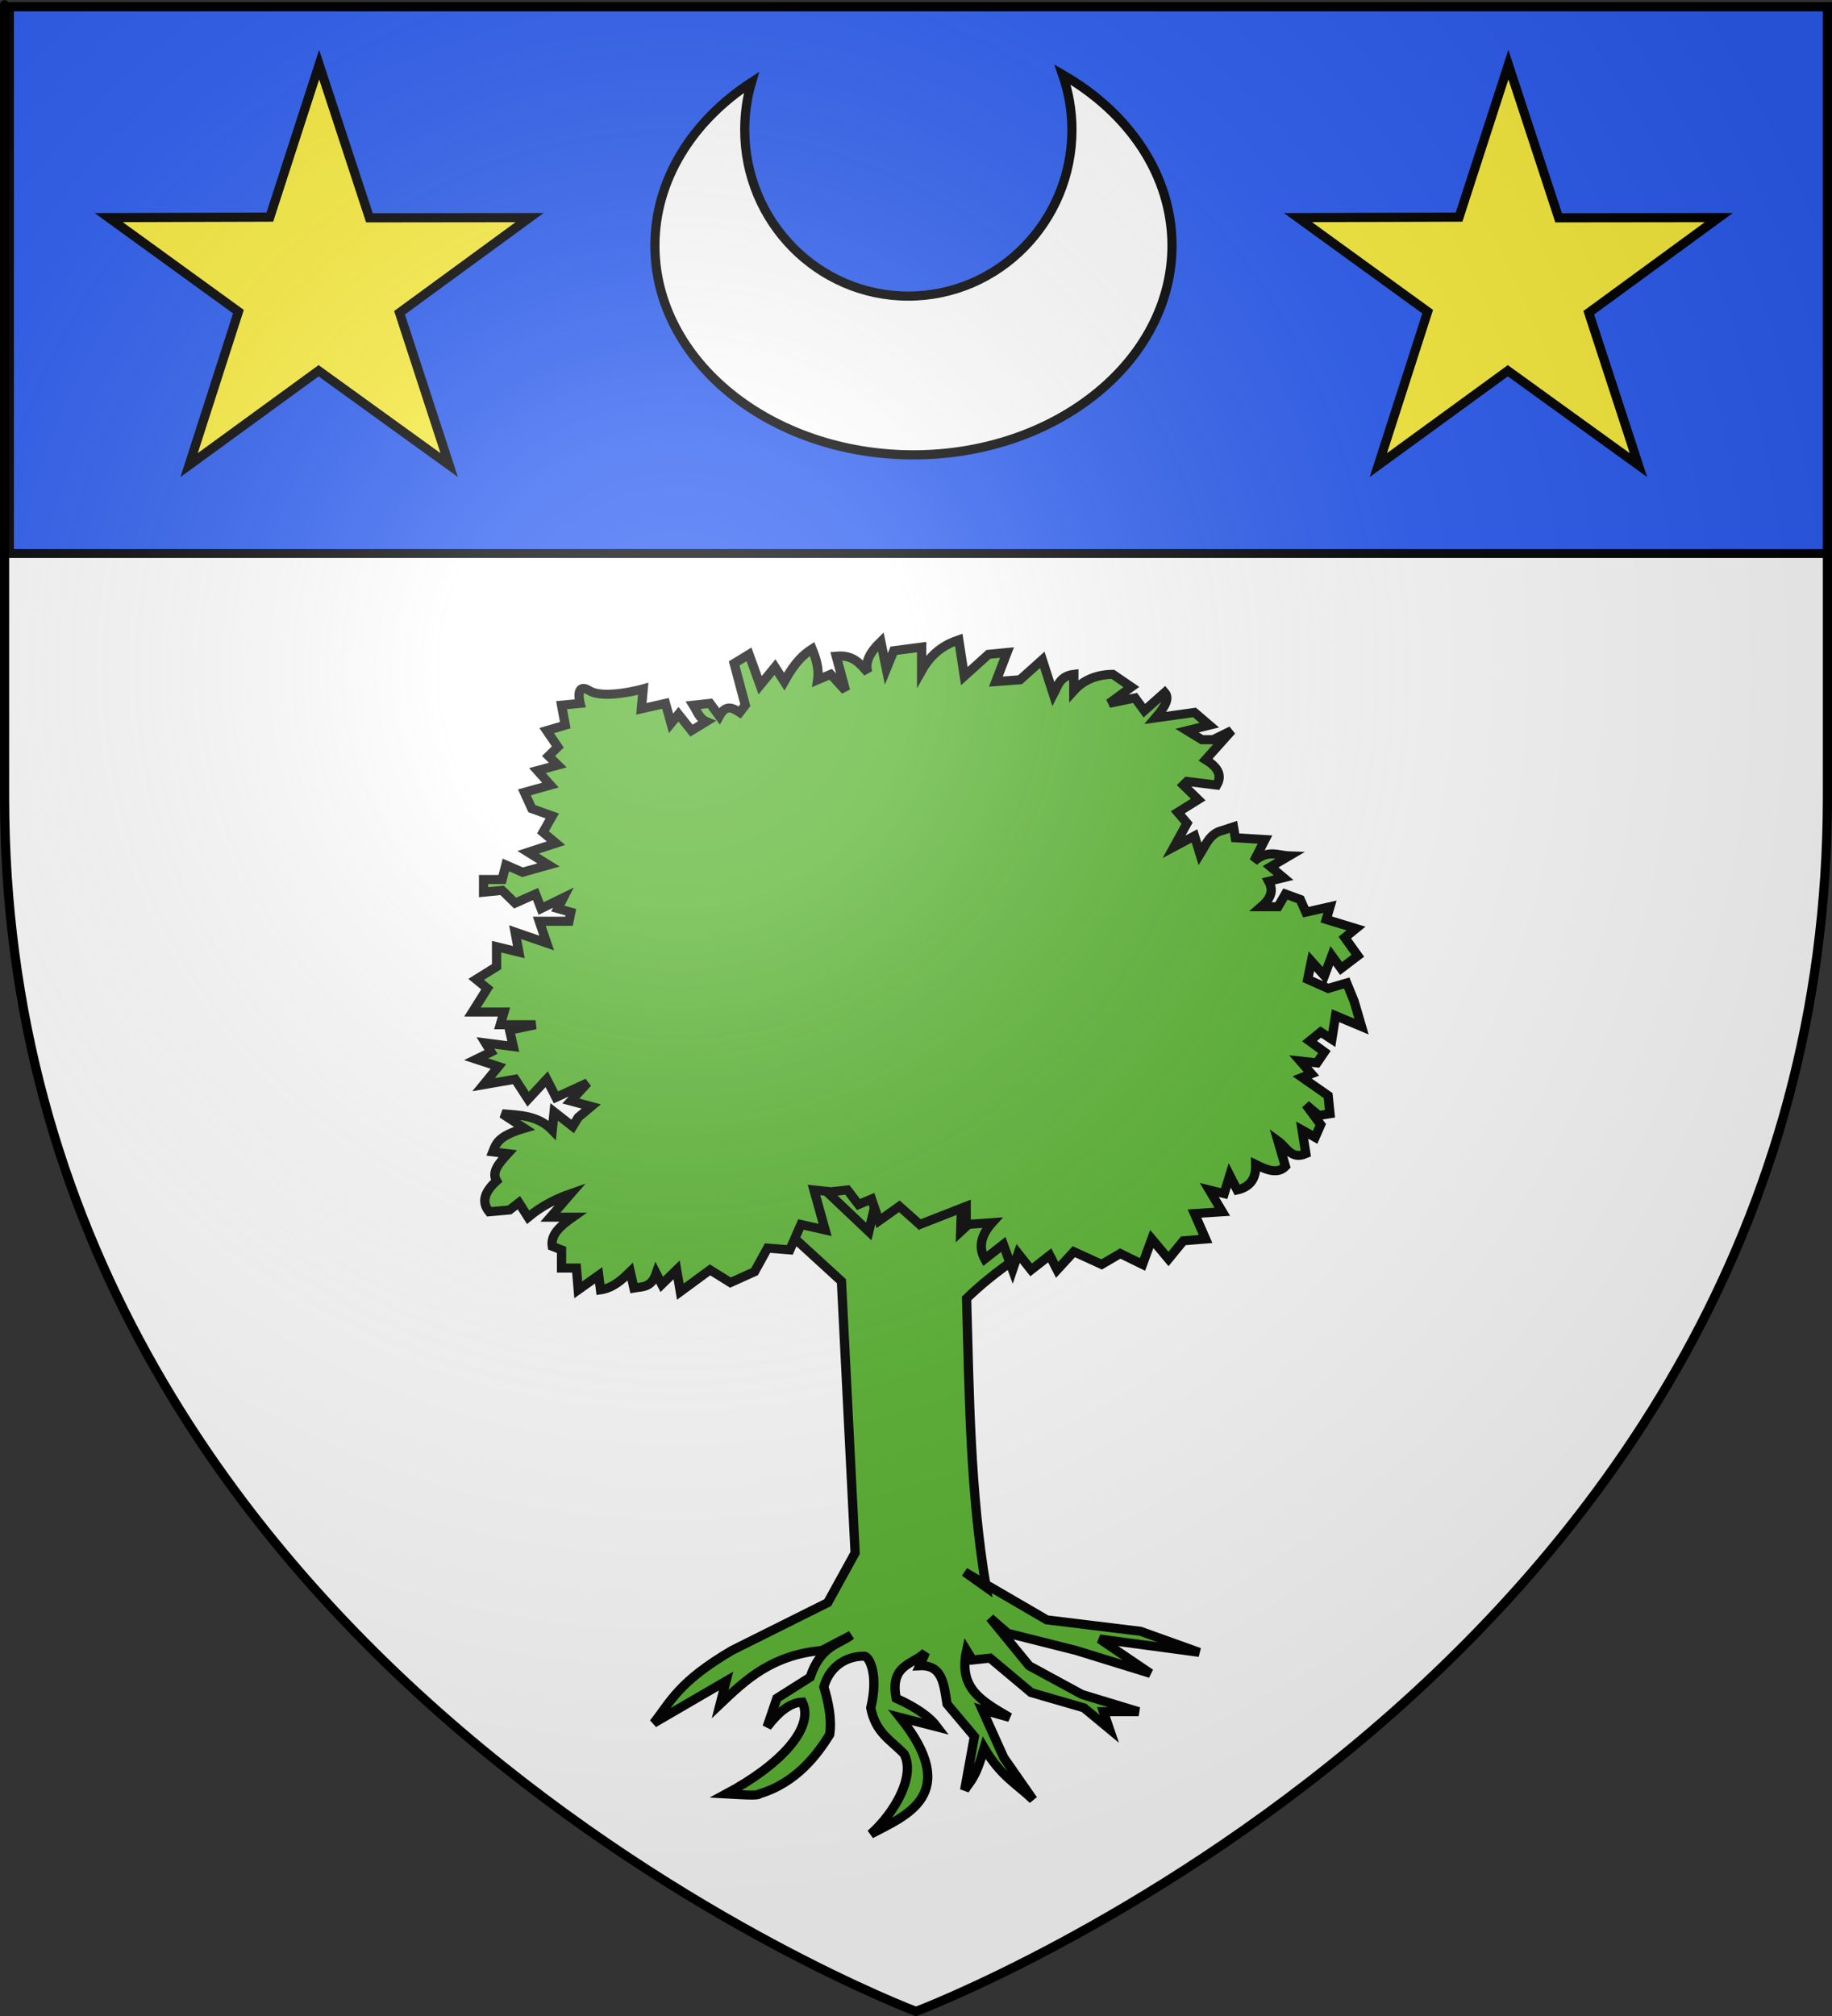 <?xml version="1.0" encoding="UTF-8" standalone="no"?>
<svg
   xmlns:dc="http://purl.org/dc/elements/1.1/"
   xmlns:cc="http://creativecommons.org/ns#"
   xmlns:rdf="http://www.w3.org/1999/02/22-rdf-syntax-ns#"
   xmlns:svg="http://www.w3.org/2000/svg"
   xmlns="http://www.w3.org/2000/svg"
   xmlns:xlink="http://www.w3.org/1999/xlink"
   xmlns:sodipodi="http://sodipodi.sourceforge.net/DTD/sodipodi-0.dtd"
   xmlns:inkscape="http://www.inkscape.org/namespaces/inkscape"
   height="660"
   width="600"
   version="1.0"
   id="svg2"
   sodipodi:version="0.32"
   inkscape:version="0.46"
   sodipodi:docname="blason_ville_fr_Saint-Julien-le-Pèlerin_(Corrèze).svg"
   sodipodi:docbase="D:\Mes documents\Renaud-Notre Lapin"
   inkscape:export-filename="/Users/olivier/Desktop/Blason Rouge/Blason_Vide_3D.png"
   inkscape:export-xdpi="144"
   inkscape:export-ydpi="144"
   inkscape:output_extension="org.inkscape.output.svg.inkscape">
  <rect width="100%" height="100%" fill="#333333" stroke="none"/>
  <sodipodi:namedview
     inkscape:window-height="712"
     inkscape:window-width="1024"
     inkscape:pageshadow="2"
     inkscape:pageopacity="0.0"
     guidetolerance="10.0"
     gridtolerance="10.0"
     objecttolerance="10.0"
     borderopacity="1.0"
     bordercolor="#666666"
     pagecolor="#ffffff"
     id="base"
     showgrid="false"
     height="660px"
     inkscape:zoom="0.7469697"
     inkscape:cx="276.57201"
     inkscape:cy="330"
     inkscape:window-x="-4"
     inkscape:window-y="-4"
     inkscape:current-layer="layer5" />
  <desc
     id="desc4">Flag of Canton of Valais (Wallis)</desc>
  <defs
     id="defs6">
    <inkscape:perspective
       sodipodi:type="inkscape:persp3d"
       inkscape:vp_x="0 : 330 : 1"
       inkscape:vp_y="0 : 1000 : 0"
       inkscape:vp_z="600 : 330 : 1"
       inkscape:persp3d-origin="300 : 220 : 1"
       id="perspective2491" />
    <linearGradient
       id="linearGradient2893">
      <stop
         style="stop-color:white;stop-opacity:0.314;"
         offset="0"
         id="stop2895" />
      <stop
         id="stop2897"
         offset="0.19"
         style="stop-color:white;stop-opacity:0.251;" />
      <stop
         style="stop-color:#6b6b6b;stop-opacity:0.125;"
         offset="0.6"
         id="stop2901" />
      <stop
         style="stop-color:black;stop-opacity:0.125;"
         offset="1"
         id="stop2899" />
    </linearGradient>
    <linearGradient
       id="linearGradient2885">
      <stop
         id="stop2887"
         offset="0"
         style="stop-color:white;stop-opacity:1;" />
      <stop
         style="stop-color:white;stop-opacity:1;"
         offset="0.229"
         id="stop2891" />
      <stop
         id="stop2889"
         offset="1"
         style="stop-color:black;stop-opacity:1;" />
    </linearGradient>
    <linearGradient
       id="linearGradient2955">
      <stop
         id="stop2867"
         offset="0"
         style="stop-color:#fd0000;stop-opacity:1;" />
      <stop
         style="stop-color:#e77275;stop-opacity:0.659;"
         offset="0.5"
         id="stop2873" />
      <stop
         style="stop-color:black;stop-opacity:0.323;"
         offset="1"
         id="stop2959" />
    </linearGradient>
    <radialGradient
       inkscape:collect="always"
       xlink:href="#linearGradient2955"
       id="radialGradient2961"
       cx="225.524"
       cy="218.901"
       fx="225.524"
       fy="218.901"
       r="300"
       gradientTransform="matrix(-4.167939e-4,2.183,-1.884,-3.599562e-4,615.597,-289.121)"
       gradientUnits="userSpaceOnUse" />
    <polygon
       id="star"
       transform="scale(53,53)"
       points="0,-1 0.588,0.809 -0.951,-0.309 0.951,-0.309 -0.588,0.809 0,-1 " />
    <clipPath
       id="clip">
      <path
         d="M 0,-200 L 0,600 L 300,600 L 300,-200 L 0,-200 z "
         id="path10" />
    </clipPath>
    <radialGradient
       inkscape:collect="always"
       xlink:href="#linearGradient2955"
       id="radialGradient1911"
       gradientUnits="userSpaceOnUse"
       gradientTransform="matrix(-4.167939e-4,2.183,-1.884,-3.599562e-4,615.597,-289.121)"
       cx="225.524"
       cy="218.901"
       fx="225.524"
       fy="218.901"
       r="300" />
    <radialGradient
       inkscape:collect="always"
       xlink:href="#linearGradient2955"
       id="radialGradient2865"
       gradientUnits="userSpaceOnUse"
       gradientTransform="matrix(0,1.749,-1.593,-1.049767e-7,551.788,-191.29)"
       cx="225.524"
       cy="218.901"
       fx="225.524"
       fy="218.901"
       r="300" />
    <radialGradient
       inkscape:collect="always"
       xlink:href="#linearGradient2955"
       id="radialGradient2871"
       gradientUnits="userSpaceOnUse"
       gradientTransform="matrix(0,1.386,-1.323,-5.741131e-8,-158.082,-109.541)"
       cx="225.524"
       cy="218.901"
       fx="225.524"
       fy="218.901"
       r="300" />
    <radialGradient
       inkscape:collect="always"
       xlink:href="#linearGradient2893"
       id="radialGradient3163"
       gradientUnits="userSpaceOnUse"
       gradientTransform="matrix(1.353,0,0,1.349,-77.629,-85.747)"
       cx="221.445"
       cy="226.331"
       fx="221.445"
       fy="226.331"
       r="300" />
    <radialGradient
       r="300"
       fy="218.901"
       fx="225.524"
       cy="218.901"
       cx="225.524"
       gradientTransform="matrix(0,1.386,-1.323,-5.741131e-8,-158.082,-109.541)"
       gradientUnits="userSpaceOnUse"
       id="radialGradient2659"
       xlink:href="#linearGradient2955"
       inkscape:collect="always" />
    <radialGradient
       r="300"
       fy="218.901"
       fx="225.524"
       cy="218.901"
       cx="225.524"
       gradientTransform="matrix(0,1.749,-1.593,-1.049767e-7,551.788,-191.29)"
       gradientUnits="userSpaceOnUse"
       id="radialGradient2657"
       xlink:href="#linearGradient2955"
       inkscape:collect="always" />
    <radialGradient
       r="300"
       fy="218.901"
       fx="225.524"
       cy="218.901"
       cx="225.524"
       gradientTransform="matrix(-4.167939e-4,2.183,-1.884,-3.599562e-4,615.597,-289.121)"
       gradientUnits="userSpaceOnUse"
       id="radialGradient2655"
       xlink:href="#linearGradient2955"
       inkscape:collect="always" />
    <clipPath
       id="clipPath2651">
      <path
         id="path2653"
         d="M 0,-200 L 0,600 L 300,600 L 300,-200 L 0,-200 z " />
    </clipPath>
    <polygon
       points="0,-1 0.588,0.809 -0.951,-0.309 0.951,-0.309 -0.588,0.809 0,-1 "
       transform="scale(53,53)"
       id="polygon2649" />
    <radialGradient
       gradientUnits="userSpaceOnUse"
       gradientTransform="matrix(-4.167939e-4,2.183,-1.884,-3.599562e-4,615.597,-289.121)"
       r="300"
       fy="218.901"
       fx="225.524"
       cy="218.901"
       cx="225.524"
       id="radialGradient2647"
       xlink:href="#linearGradient2955"
       inkscape:collect="always" />
    <linearGradient
       id="linearGradient2639">
      <stop
         style="stop-color:#fd0000;stop-opacity:1;"
         offset="0"
         id="stop2641" />
      <stop
         id="stop2643"
         offset="0.5"
         style="stop-color:#e77275;stop-opacity:0.659;" />
      <stop
         id="stop2645"
         offset="1"
         style="stop-color:black;stop-opacity:0.323;" />
    </linearGradient>
    <linearGradient
       id="linearGradient2631">
      <stop
         style="stop-color:white;stop-opacity:1;"
         offset="0"
         id="stop2633" />
      <stop
         id="stop2635"
         offset="0.229"
         style="stop-color:white;stop-opacity:1;" />
      <stop
         style="stop-color:black;stop-opacity:1;"
         offset="1"
         id="stop2637" />
    </linearGradient>
    <linearGradient
       id="linearGradient2621">
      <stop
         id="stop2623"
         offset="0"
         style="stop-color:white;stop-opacity:0.314;" />
      <stop
         style="stop-color:white;stop-opacity:0.251;"
         offset="0.19"
         id="stop2625" />
      <stop
         id="stop2627"
         offset="0.6"
         style="stop-color:#6b6b6b;stop-opacity:0.125;" />
      <stop
         id="stop2629"
         offset="1"
         style="stop-color:black;stop-opacity:0.125;" />
    </linearGradient>
    <inkscape:perspective
       id="perspective2618"
       inkscape:persp3d-origin="300 : 220 : 1"
       inkscape:vp_z="600 : 330 : 1"
       inkscape:vp_y="0 : 1000 : 0"
       inkscape:vp_x="0 : 330 : 1"
       sodipodi:type="inkscape:persp3d" />
    <inkscape:perspective
       id="perspective2959"
       inkscape:persp3d-origin="372.04724 : 350.78739 : 1"
       inkscape:vp_z="744.09448 : 526.18109 : 1"
       inkscape:vp_y="0 : 1000 : 0"
       inkscape:vp_x="0 : 526.18109 : 1"
       sodipodi:type="inkscape:persp3d" />
    <radialGradient
       gradientTransform="matrix(0,2.342,-2.291,0,562.913,1323.77)"
       gradientUnits="userSpaceOnUse"
       xlink:href="#linearGradient2955"
       id="radialGradient14758"
       fy="153.928"
       fx="-483.508"
       r="300"
       cy="153.928"
       cx="-483.508" />
    <radialGradient
       gradientTransform="matrix(0,2.342,-2.291,0,562.913,1323.77)"
       gradientUnits="userSpaceOnUse"
       xlink:href="#linearGradient2955"
       id="radialGradient13767"
       fy="153.928"
       fx="-483.508"
       r="300"
       cy="153.928"
       cx="-483.508" />
    <radialGradient
       gradientTransform="matrix(0,2.342,-2.291,0,562.913,1323.77)"
       gradientUnits="userSpaceOnUse"
       xlink:href="#linearGradient2955"
       id="radialGradient1357"
       fy="153.928"
       fx="-483.508"
       r="300"
       cy="153.928"
       cx="-483.508" />
    <radialGradient
       gradientTransform="matrix(-4.167939e-4,2.183,-1.884,-3.599562e-4,1395.597,-309.121)"
       gradientUnits="userSpaceOnUse"
       xlink:href="#linearGradient2955"
       id="radialGradient3606"
       fy="218.901"
       fx="225.524"
       r="300"
       cy="218.901"
       cx="225.524" />
    <clipPath
       id="clipPath3602">
      <path
         id="path3604"
         d="M 0,-200 L 0,600 L 300,600 L 300,-200 L 0,-200 z " />
    </clipPath>
    <polygon
       id="polygon3600"
       transform="scale(53,53)"
       points="0,-1 0.588,0.809 -0.951,-0.309 0.951,-0.309 -0.588,0.809 0,-1 " />
    <radialGradient
       gradientTransform="matrix(-4.167939e-4,2.183,-1.884,-3.599562e-4,615.597,-289.121)"
       gradientUnits="userSpaceOnUse"
       xlink:href="#linearGradient2955"
       id="radialGradient3598"
       fy="218.901"
       fx="225.524"
       r="300"
       cy="218.901"
       cx="225.524" />
    <linearGradient
       id="linearGradient3593">
      <stop
         id="stop2965"
         offset="0"
         style="stop-color:#ffffff;stop-opacity:0" />
      <stop
         id="stop3596"
         offset="1"
         style="stop-color:#000000;stop-opacity:0.646" />
    </linearGradient>
    <inkscape:perspective
       id="perspective3590"
       inkscape:persp3d-origin="75 : 50 : 1"
       inkscape:vp_z="150 : 75 : 1"
       inkscape:vp_y="0 : 1000 : 0"
       inkscape:vp_x="0 : 75 : 1"
       sodipodi:type="inkscape:persp3d" />
    <inkscape:perspective
       id="perspective3692"
       inkscape:persp3d-origin="112.5 : 101.66667 : 1"
       inkscape:vp_z="225 : 152.5 : 1"
       inkscape:vp_y="0 : 1000 : 0"
       inkscape:vp_x="0 : 152.5 : 1"
       sodipodi:type="inkscape:persp3d" />
  </defs>
  <g
     inkscape:groupmode="layer"
     id="layer3"
     inkscape:label="Fond écu"
     style="display:inline"
     sodipodi:insensitive="true">
    <path
       id="path2855"
       style="fill:#ffffff;fill-opacity:1;fill-rule:evenodd;stroke:none;stroke-width:1px;stroke-linecap:butt;stroke-linejoin:miter;stroke-opacity:1"
       d="M 300,658.5 C 300,658.5 598.5,546.18 598.5,260.728 C 598.5,-24.723 598.5,2.176 598.5,2.176 L 1.5,2.176 L 1.5,260.728 C 1.5,546.18 300,658.5 300,658.5 z"
       sodipodi:nodetypes="cccccc" />
  </g>
  <g
     inkscape:groupmode="layer"
     id="layer5"
     inkscape:label="chef">
    <g
       style="fill:#2b5df2;display:inline"
       inkscape:label="chef"
       id="g2661"
       transform="translate(1.566,8.5453955e-2)">
      <rect
         y="2.114"
         x="1.532"
         height="179.009"
         width="596.466"
         id="rect2230"
         style="opacity:1;fill:#2b5df2;fill-opacity:1;fill-rule:nonzero;stroke:#000000;stroke-width:2.902;stroke-miterlimit:4;stroke-dasharray:none;stroke-opacity:1" />
    </g>
    <g
       id="g3614"
       transform="translate(-4,0)">
      <g
         style="fill:#ffffff;stroke:#000000;stroke-width:4.469;stroke-miterlimit:4;stroke-dasharray:none;stroke-opacity:1"
         transform="matrix(0.671,0,0,0.671,65.44,-31.492)"
         inkscape:label="Calque 1"
         id="g2729">
        <path
           style="opacity:1;fill:#ffffff;fill-opacity:1;fill-rule:evenodd;stroke:#000000;stroke-width:4.469;stroke-linecap:butt;stroke-linejoin:miter;marker:none;marker-start:none;marker-mid:none;marker-end:none;stroke-miterlimit:4;stroke-dasharray:none;stroke-dashoffset:0;stroke-opacity:1;visibility:visible;display:inline;overflow:visible;enable-background:accumulate"
           d="M 427.076,83.331 C 429.996,91.76 431.642,100.803 431.642,110.243 C 431.642,155.035 395.836,191.405 351.759,191.405 C 307.681,191.405 271.937,155.034 271.937,110.243 C 271.937,102.202 273.078,94.441 275.224,87.106 C 246.481,105.835 228.098,134.573 228.098,166.746 C 228.098,223.134 284.599,268.852 354.255,268.852 C 423.911,268.852 480.473,223.134 480.473,166.746 C 480.473,132.313 459.351,101.84 427.076,83.331 z"
           id="path2666" />
      </g>
      <path
         d="M 108.526,21.167 L 124.982,71.304 L 177.444,71.243 L 134.85,102.388 L 151.12,152.267 L 108.339,121.379 L 65.933,152.267 L 82.087,102.032 L 39.609,71.243 L 92.373,71.084 L 108.526,21.167 z"
         style="fill:#fcef3c;fill-opacity:1;stroke:#000000;stroke-width:3;stroke-miterlimit:4;stroke-dasharray:none;stroke-dashoffset:0;stroke-opacity:1"
         id="path8347" />
      <path
         d="M 498.012,21.167 L 514.468,71.304 L 566.93,71.243 L 524.336,102.388 L 540.606,152.267 L 497.825,121.379 L 455.419,152.267 L 471.573,102.032 L 429.095,71.243 L 481.859,71.084 L 498.012,21.167 z"
         style="fill:#fcef3c;fill-opacity:1;stroke:#000000;stroke-width:3;stroke-miterlimit:4;stroke-dasharray:none;stroke-dashoffset:0;stroke-opacity:1"
         id="path3612" />
    </g>
    <g
       id="g3695"
       transform="matrix(1.353,0,0,1.323,148.701,203.202)"
       style="fill:#5ab532;stroke:#000000;stroke-opacity:1;stroke-width:2.242;stroke-miterlimit:4;stroke-dasharray:none">
      <g
         id="g7256"
         transform="translate(-17.581,-735.996)"
         style="fill:#5ab532;stroke:#000000;stroke-opacity:1;stroke-width:2.242;stroke-miterlimit:4;stroke-dasharray:none">
        <path
           id="path5476"
           style="fill:#5ab532;fill-opacity:1;fill-rule:evenodd;stroke:#000000;stroke-width:2.242;stroke-linecap:butt;stroke-linejoin:miter;stroke-opacity:1;stroke-miterlimit:4;stroke-dasharray:none"
           d="M 91.999,877.172 L 128.852,898.776 L 171.742,882.891 L 127.263,861.922 L 91.999,877.172 z" />
        <path
           id="path1910"
           style="fill:#5ab532;fill-opacity:1;fill-rule:evenodd;stroke:#000000;stroke-width:2.242;stroke-linecap:butt;stroke-linejoin:miter;stroke-miterlimit:4;stroke-dasharray:none;stroke-opacity:1"
           d="M 103.307,872.94 L 96.68,885.721 L 111.355,899.45 L 114.669,966.671 L 108.041,978.979 L 84.845,990.814 C 71.865,998.629 70.086,1003.389 65.909,1008.803 L 83.425,998.388 L 82.005,1004.069 C 88.268,997.987 94.565,991.933 106.621,990.814 L 113.722,987.027 C 110.705,989.418 106.355,989.533 103.781,997.442 L 95.733,1002.649 L 93.366,1009.75 C 96.206,1005.915 99.047,1003.694 101.887,1003.596 C 104.909,1009.996 96.499,1019.177 83.425,1026.319 C 87.188,1026.535 91.318,1026.824 91.472,1026.319 C 100.604,1023.511 105.58,1016.418 108.514,1011.643 C 109.056,1007.698 108.231,1003.754 107.094,999.809 C 108.621,994.305 113.09,992.118 117.035,992.234 C 118.194,992.583 120.358,996.958 118.456,1005.016 C 119.606,1011.102 123.092,1012.842 126.503,1016.377 C 129.323,1021.809 124.373,1030.845 118.456,1036.26 C 126.703,1031.785 140.613,1026.621 125.557,1007.383 L 134.551,1009.75 C 132.837,1007.383 129.71,1005.016 124.61,1002.649 C 123.014,994.239 128.717,994.344 131.711,991.288 L 130.29,994.601 C 135.943,994.314 136.171,999.451 136.918,1004.069 L 143.545,1012.117 L 141.178,1025.372 C 142.607,1022.948 143.701,1022.861 145.912,1014.957 C 149.857,1021.864 153.802,1023.888 157.747,1027.739 L 150.646,1017.324 L 145.439,1005.489 L 152.066,1007.383 C 144.864,1003.119 139.698,1000.024 141.652,990.814 L 143.072,993.181 L 147.333,992.708 L 157.274,1001.229 L 170.055,1005.016 L 176.209,1010.223 L 174.789,1005.963 L 183.31,1005.963 L 169.582,1001.702 L 156.8,994.601 L 147.333,982.767 L 151.593,986.554 L 168.162,990.814 L 186.151,996.495 L 173.842,987.974 L 197.985,991.288 L 183.784,986.08 L 161.061,983.24 L 141.178,971.405 L 146.386,975.192 C 142.47,951.365 142.318,927.538 141.652,903.71 C 148.074,897.382 153.558,893.871 159.167,889.982 L 149.226,878.62 L 140.232,887.141 L 140.705,871.993 L 130.29,884.774 L 122.243,868.679 L 117.982,887.141 L 103.307,872.94 z" />
        <path
           id="path4587"
           style="fill:#5ab532;fill-opacity:1;fill-rule:evenodd;stroke:#000000;stroke-width:2.242;stroke-linecap:butt;stroke-linejoin:miter;stroke-miterlimit:4;stroke-dasharray:none;stroke-opacity:1"
           d="M 108.753,877.318 L 104.709,876.868 L 107.405,886.753 L 101.564,885.405 L 98.868,891.695 L 93.477,891.246 L 90.331,897.087 L 84.491,899.783 L 79.548,896.637 L 72.36,902.029 L 71.461,896.637 L 67.867,900.232 L 66.519,897.536 C 65.318,901.122 63.133,900.768 61.127,901.13 L 60.229,897.087 C 58.132,899.185 55.969,901.148 53.04,901.58 L 52.59,897.985 L 47.648,901.58 L 47.199,896.188 L 43.605,896.188 L 43.605,891.695 L 41.358,890.797 C 40.913,887.877 43.403,885.692 46.3,883.608 L 40.909,883.608 L 45.851,877.767 C 42.406,878.999 38.962,880.69 35.517,883.608 L 33.271,880.013 L 31.024,881.811 L 26.082,882.26 C 24.056,879.714 25.123,877.168 27.879,874.622 C 26.574,872.375 28.572,870.129 30.575,867.882 L 26.981,867.433 C 27.733,865.486 28.116,863.539 34.619,861.592 L 29.227,857.998 C 33.509,858.391 37.892,858.385 41.358,862.042 L 41.807,857.549 L 46.3,861.143 L 47.648,858.897 L 50.793,856.201 L 45.851,854.853 L 49.895,850.36 L 42.257,853.954 L 40.01,849.461 L 35.517,854.404 L 32.372,849.461 L 24.734,850.809 L 28.328,846.316 L 22.937,844.519 L 26.531,842.722 L 25.183,840.475 L 31.923,841.374 L 31.024,837.33 L 37.314,835.982 L 28.778,835.982 L 29.676,832.837 L 22.038,832.837 L 25.633,826.996 L 22.937,824.75 L 27.879,821.605 L 27.879,816.663 L 33.271,818.01 L 32.372,813.068 L 40.01,815.764 L 38.213,810.372 L 45.402,810.372 L 45.851,808.126 L 42.706,807.227 L 44.054,804.532 L 38.662,807.227 L 37.314,803.633 L 32.372,805.879 L 29.227,802.734 L 24.734,803.184 L 24.734,800.039 L 29.227,800.039 L 30.126,796.444 L 34.169,798.241 L 40.459,796.444 L 35.517,793.299 L 42.257,791.053 L 39.112,788.357 L 41.358,784.313 L 36.416,782.516 L 34.619,778.472 L 40.909,776.675 L 37.764,773.081 L 42.706,771.733 L 40.459,769.486 L 42.706,767.24 L 40.01,763.196 L 44.503,761.848 L 43.605,756.906 L 48.097,756.457 C 48.097,756.457 46.75,751.065 50.344,753.312 C 53.938,755.558 63.374,752.862 63.374,752.862 L 62.924,757.805 L 68.765,756.457 L 70.113,761.399 L 71.91,759.152 L 75.055,763.196 L 78.65,760.95 C 76.959,760.244 76.418,758.389 75.505,756.906 L 79.548,756.457 L 81.795,759.602 C 83.442,756.54 85.09,757.632 86.737,758.703 L 88.085,756.906 L 85.389,746.572 L 88.984,744.326 L 91.679,751.964 L 95.274,747.471 L 97.52,751.065 C 99.149,748.06 100.961,745.148 104.26,742.978 C 105.679,746.494 105.874,748.786 105.608,750.616 L 108.753,749.268 L 112.347,753.312 L 110.101,744.775 C 114.384,744.385 115.9,746.763 117.739,748.819 C 116.926,746.273 118.314,743.727 120.884,741.181 L 122.232,747.92 L 124.029,743.427 L 130.768,742.528 L 130.768,748.369 C 133.266,743.835 136.415,741.901 139.754,740.731 L 141.102,749.717 L 146.943,744.326 L 151.436,743.876 L 148.74,751.065 L 154.581,750.616 L 159.973,745.674 L 162.668,754.21 C 163.723,752.168 164.151,749.707 167.611,749.268 L 167.611,753.312 C 169.918,750.707 173.044,749.331 177.046,749.268 L 181.539,752.413 L 176.147,756.457 L 182.437,755.109 L 184.684,758.254 L 189.626,753.761 C 190.959,755.337 189.392,757.639 187.38,760.051 L 196.815,758.703 L 200.409,761.848 L 195.018,763.196 L 198.612,765.443 L 201.308,765.443 L 205.801,763.196 L 199.511,770.385 C 202.299,772.104 203.644,774.111 202.207,776.675 L 195.018,775.776 L 194.119,776.675 L 197.714,780.269 L 192.771,783.415 L 195.018,786.11 L 191.873,791.951 L 196.815,789.255 L 198.163,793.748 C 199.58,791.422 200.539,788.637 203.554,787.908 L 206.25,787.009 L 206.699,789.705 L 213.888,790.154 L 211.192,795.546 C 214.679,792.534 217.021,794.098 219.729,794.198 L 215.236,796.893 L 218.381,799.589 L 214.787,800.488 C 216.18,803.083 214.961,805.024 212.99,806.778 L 217.033,806.778 L 218.831,803.633 L 222.425,804.981 L 223.773,808.126 L 229.614,806.778 L 228.715,809.923 L 235.904,812.17 L 233.208,814.416 L 236.353,818.909 L 232.309,822.054 L 230.063,818.909 L 228.266,823.851 L 225.121,820.257 L 224.222,824.75 L 229.164,826.996 L 233.657,825.649 L 235.455,830.141 L 237.252,836.432 L 230.962,833.736 L 230.063,839.577 L 227.367,837.78 L 224.671,840.026 L 228.266,842.722 L 226.469,845.418 L 222.425,844.968 L 225.121,848.113 L 222.874,849.012 L 229.164,853.505 L 229.614,857.998 L 226.918,858.447 L 223.773,855.751 L 227.367,860.694 L 226.019,863.839 L 222.874,862.042 L 223.773,867.882 C 220.214,869.458 219.056,866.233 217.033,864.737 L 218.831,871.028 C 216.965,873.003 214.34,871.937 211.642,870.578 C 211.751,873.88 210.427,876.107 207.149,876.868 L 205.352,873.274 L 204.004,877.767 L 200.409,876.868 L 203.554,882.26 L 196.815,882.709 L 199.511,888.999 L 194.119,889.449 L 190.525,893.942 L 186.481,888.999 L 184.235,895.29 L 178.843,892.594 L 174.35,895.29 L 167.611,892.145 L 163.567,896.637 L 161.77,893.043 L 157.277,896.637 L 154.132,892.594 L 152.784,896.637 L 150.537,890.347 L 146.044,893.942 C 144.454,890.946 145.197,887.951 147.842,884.956 L 141.551,885.405 L 141.551,880.912 L 130.319,885.405 L 125.377,880.912 L 120.434,884.506 L 118.637,879.115 L 115.492,880.463 L 112.796,876.868 L 108.753,877.318 z" />
      </g>
    </g>
  </g>
  <g
     inkscape:groupmode="layer"
     id="layer4"
     inkscape:label="Meubles"
     sodipodi:insensitive="true" />
  <g
     inkscape:groupmode="layer"
     id="layer2"
     inkscape:label="Reflet final"
     sodipodi:insensitive="true">
    <path
       sodipodi:nodetypes="cccccc"
       d="M 300,658.5 C 300,658.5 598.5,546.18 598.5,260.728 C 598.5,-24.723 598.5,2.176 598.5,2.176 L 1.5,2.176 L 1.5,260.728 C 1.5,546.18 300,658.5 300,658.5 z "
       style="opacity:1;fill:url(#radialGradient3163);fill-opacity:1;fill-rule:evenodd;stroke:none;stroke-width:1px;stroke-linecap:butt;stroke-linejoin:miter;stroke-opacity:1"
       id="path2875"
       inkscape:export-xdpi="144"
       inkscape:export-ydpi="144" />
  </g>
  <g
     inkscape:groupmode="layer"
     id="layer1"
     inkscape:label="Contour final"
     sodipodi:insensitive="true">
    <path
       sodipodi:nodetypes="cccccc"
       d="M 300,658.5 C 300,658.5 1.5,546.18 1.5,260.728 C 1.5,-24.723 1.5,2.176 1.5,2.176 L 598.5,2.176 L 598.5,260.728 C 598.5,546.18 300,658.5 300,658.5 z "
       style="opacity:1;fill:none;fill-opacity:1;fill-rule:evenodd;stroke:#000000;stroke-width:3;stroke-linecap:butt;stroke-linejoin:miter;stroke-miterlimit:4;stroke-dasharray:none;stroke-opacity:1"
       id="path1411"
       inkscape:export-xdpi="144"
       inkscape:export-ydpi="144" />
  </g>
</svg>
